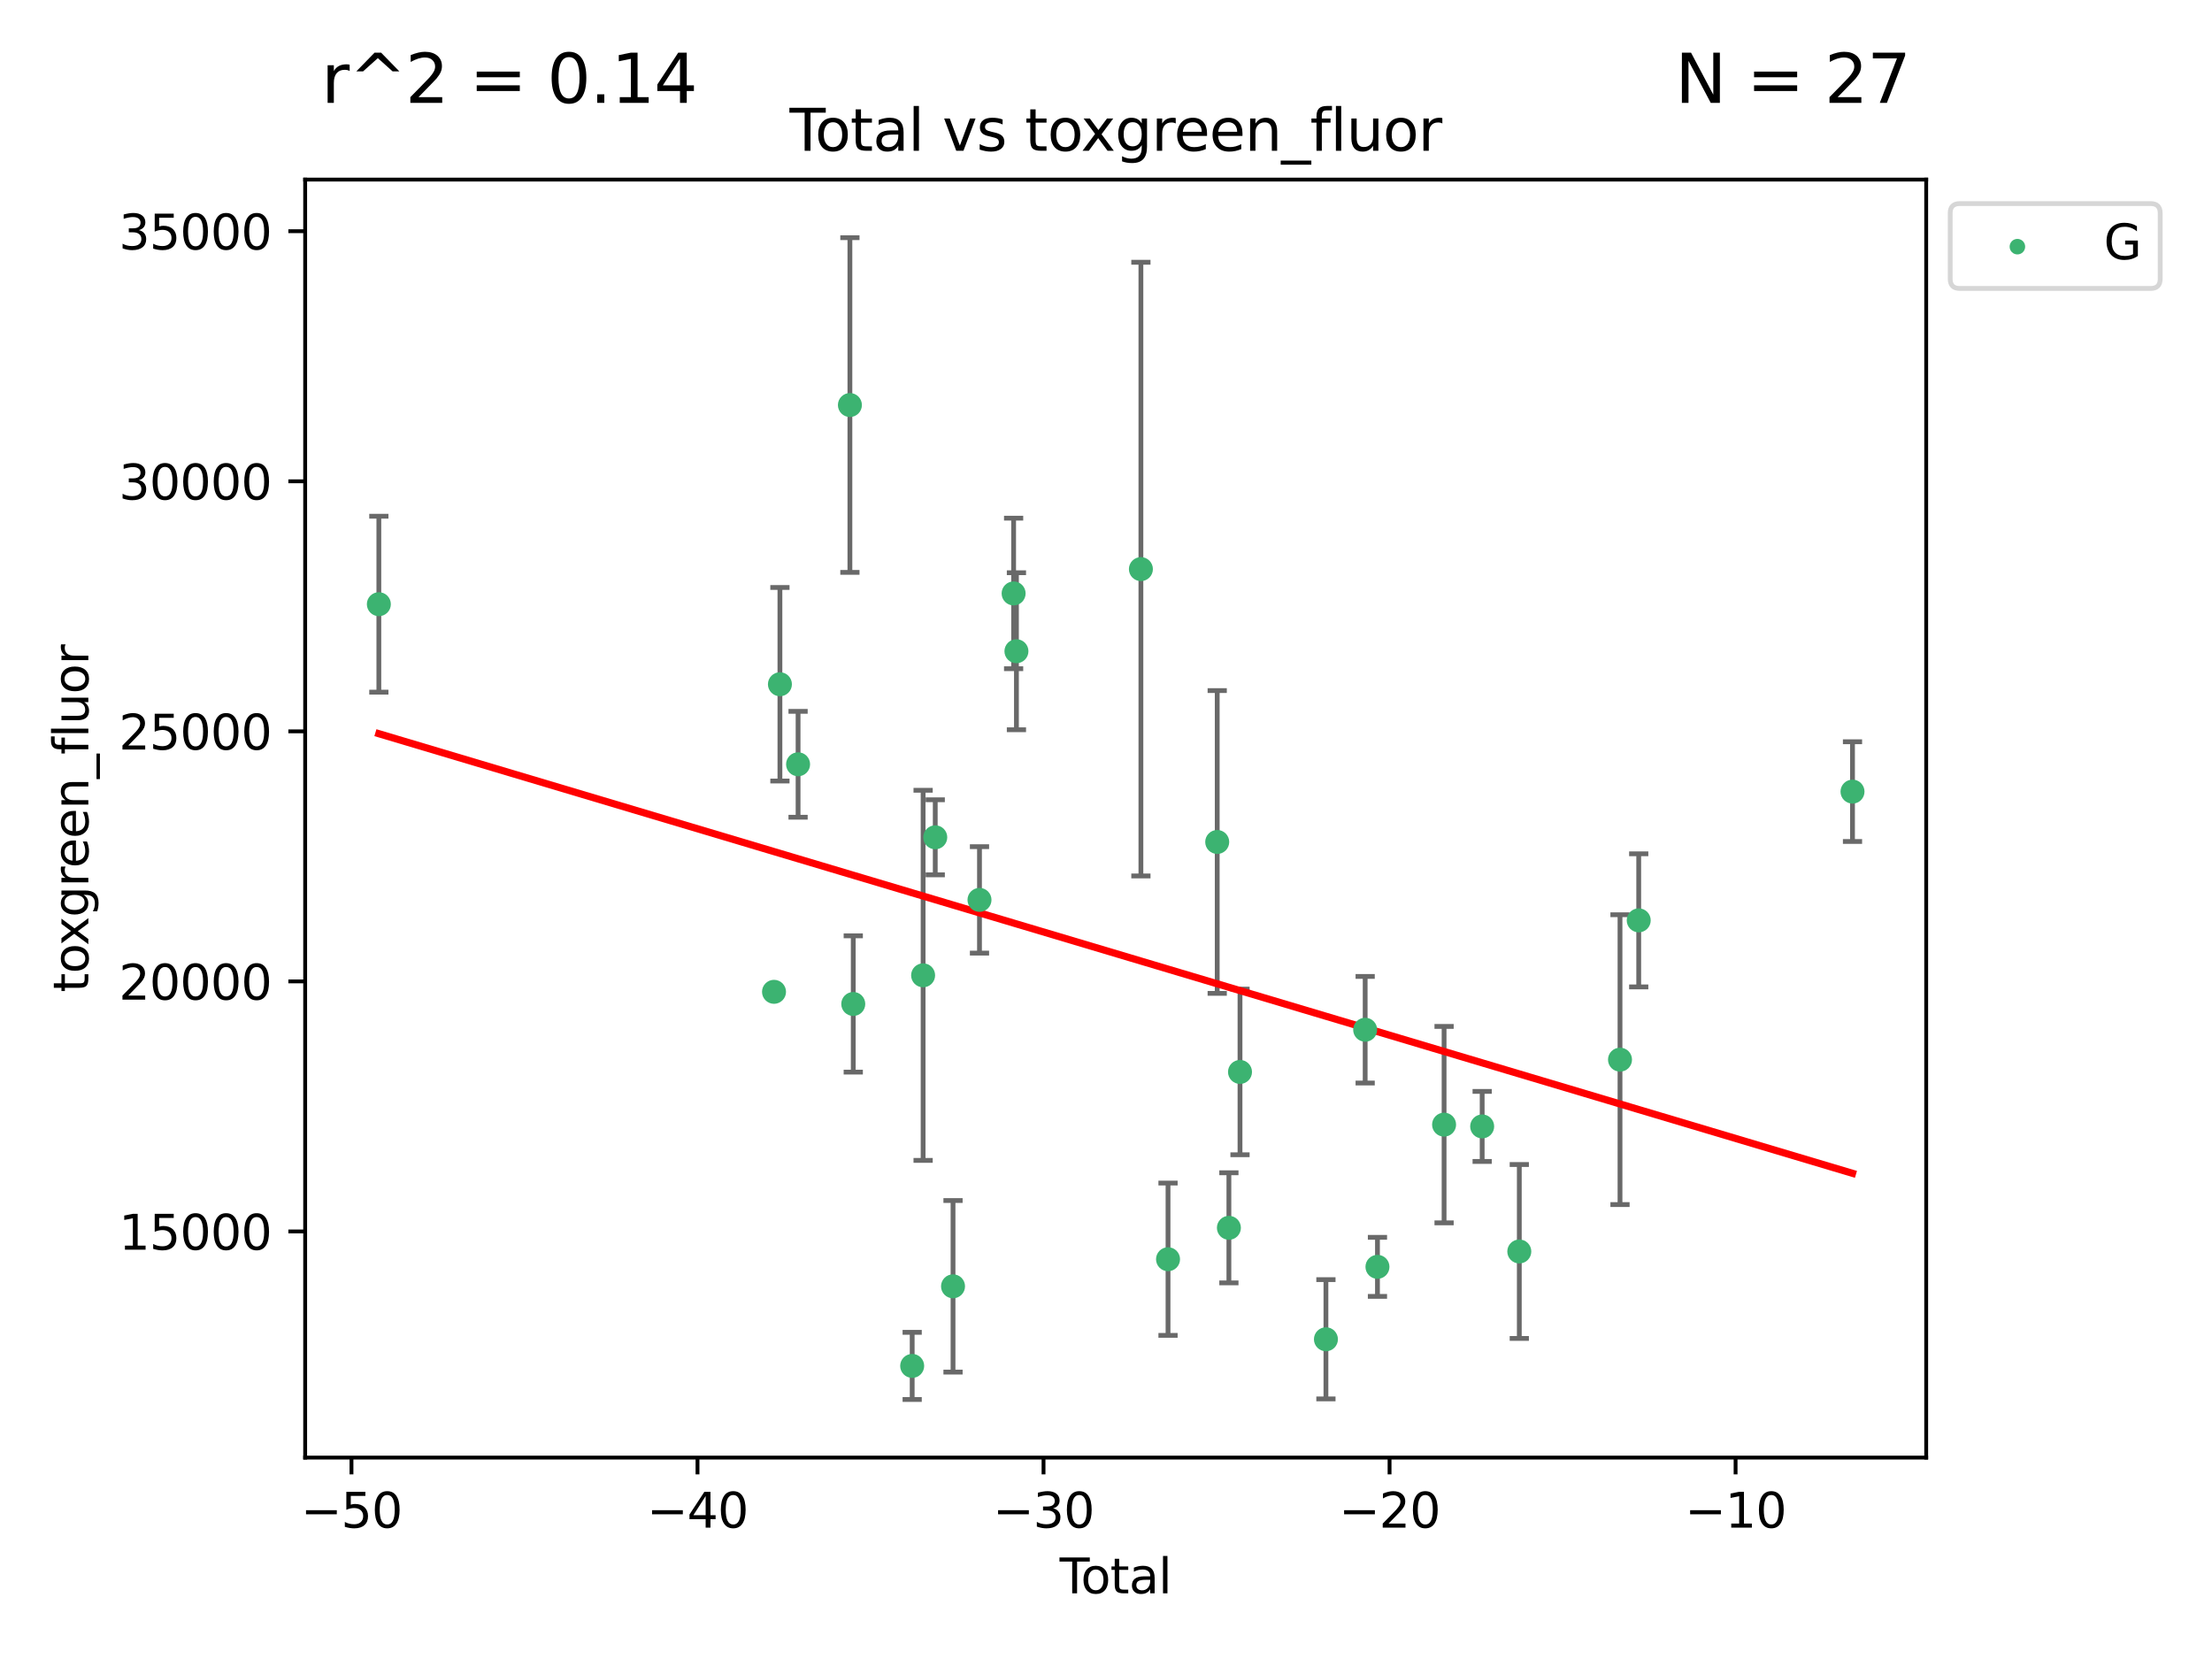 <?xml version="1.0" encoding="utf-8" standalone="no"?>
<!DOCTYPE svg PUBLIC "-//W3C//DTD SVG 1.1//EN"
  "http://www.w3.org/Graphics/SVG/1.1/DTD/svg11.dtd">
<svg xmlns:xlink="http://www.w3.org/1999/xlink" width="460.8pt" height="345.6pt" viewBox="0 0 460.8 345.6" xmlns="http://www.w3.org/2000/svg" version="1.1">
 <defs>
  <style type="text/css">*{stroke-linejoin: round; stroke-linecap: butt}</style>
 </defs>
 <g id="figure_1">
  <g id="patch_1">
   <path d="M 0 345.6 
L 460.8 345.6 
L 460.8 0 
L 0 0 
z
" style="fill: #ffffff"/>
  </g>
  <g id="axes_1">
   <g id="patch_2">
    <path d="M 63.571 303.64 
L 401.26 303.64 
L 401.26 37.411 
L 63.571 37.411 
z
" style="fill: #ffffff"/>
   </g>
   <g id="PathCollection_1">
    <defs>
     <path id="m6fe4bfe355" d="M 0 1.118 
C 0.297 1.118 0.581 1 0.791 0.791 
C 1 0.581 1.118 0.297 1.118 0 
C 1.118 -0.297 1 -0.581 0.791 -0.791 
C 0.581 -1 0.297 -1.118 0 -1.118 
C -0.297 -1.118 -0.581 -1 -0.791 -0.791 
C -1 -0.581 -1.118 -0.297 -1.118 0 
C -1.118 0.297 -1 0.581 -0.791 0.791 
C -0.581 1 -0.297 1.118 0 1.118 
z
" style="stroke: #3cb371"/>
    </defs>
    <g clip-path="url(#pf493ec36e4)">
     <use xlink:href="#m6fe4bfe355" x="78.921" y="125.865" style="fill: #3cb371; stroke: #3cb371"/>
     <use xlink:href="#m6fe4bfe355" x="161.243" y="206.614" style="fill: #3cb371; stroke: #3cb371"/>
     <use xlink:href="#m6fe4bfe355" x="162.472" y="142.541" style="fill: #3cb371; stroke: #3cb371"/>
     <use xlink:href="#m6fe4bfe355" x="166.255" y="159.214" style="fill: #3cb371; stroke: #3cb371"/>
     <use xlink:href="#m6fe4bfe355" x="177.051" y="84.377" style="fill: #3cb371; stroke: #3cb371"/>
     <use xlink:href="#m6fe4bfe355" x="177.75" y="209.146" style="fill: #3cb371; stroke: #3cb371"/>
     <use xlink:href="#m6fe4bfe355" x="190.024" y="284.544" style="fill: #3cb371; stroke: #3cb371"/>
     <use xlink:href="#m6fe4bfe355" x="192.301" y="203.178" style="fill: #3cb371; stroke: #3cb371"/>
     <use xlink:href="#m6fe4bfe355" x="194.83" y="174.426" style="fill: #3cb371; stroke: #3cb371"/>
     <use xlink:href="#m6fe4bfe355" x="198.533" y="267.962" style="fill: #3cb371; stroke: #3cb371"/>
     <use xlink:href="#m6fe4bfe355" x="204.046" y="187.463" style="fill: #3cb371; stroke: #3cb371"/>
     <use xlink:href="#m6fe4bfe355" x="211.155" y="123.622" style="fill: #3cb371; stroke: #3cb371"/>
     <use xlink:href="#m6fe4bfe355" x="211.742" y="135.663" style="fill: #3cb371; stroke: #3cb371"/>
     <use xlink:href="#m6fe4bfe355" x="237.671" y="118.555" style="fill: #3cb371; stroke: #3cb371"/>
     <use xlink:href="#m6fe4bfe355" x="243.322" y="262.32" style="fill: #3cb371; stroke: #3cb371"/>
     <use xlink:href="#m6fe4bfe355" x="253.568" y="175.398" style="fill: #3cb371; stroke: #3cb371"/>
     <use xlink:href="#m6fe4bfe355" x="256.002" y="255.777" style="fill: #3cb371; stroke: #3cb371"/>
     <use xlink:href="#m6fe4bfe355" x="258.316" y="223.306" style="fill: #3cb371; stroke: #3cb371"/>
     <use xlink:href="#m6fe4bfe355" x="276.215" y="278.993" style="fill: #3cb371; stroke: #3cb371"/>
     <use xlink:href="#m6fe4bfe355" x="284.389" y="214.513" style="fill: #3cb371; stroke: #3cb371"/>
     <use xlink:href="#m6fe4bfe355" x="286.95" y="263.906" style="fill: #3cb371; stroke: #3cb371"/>
     <use xlink:href="#m6fe4bfe355" x="300.829" y="234.283" style="fill: #3cb371; stroke: #3cb371"/>
     <use xlink:href="#m6fe4bfe355" x="308.762" y="234.654" style="fill: #3cb371; stroke: #3cb371"/>
     <use xlink:href="#m6fe4bfe355" x="316.498" y="260.706" style="fill: #3cb371; stroke: #3cb371"/>
     <use xlink:href="#m6fe4bfe355" x="337.477" y="220.745" style="fill: #3cb371; stroke: #3cb371"/>
     <use xlink:href="#m6fe4bfe355" x="341.376" y="191.727" style="fill: #3cb371; stroke: #3cb371"/>
     <use xlink:href="#m6fe4bfe355" x="385.911" y="164.908" style="fill: #3cb371; stroke: #3cb371"/>
    </g>
   </g>
   <g id="matplotlib.axis_1">
    <g id="xtick_1">
     <g id="line2d_1">
      <defs>
       <path id="mb4d1e8efe1" d="M 0 0 
L 0 3.5 
" style="stroke: #000000; stroke-width: 0.8"/>
      </defs>
      <g>
       <use xlink:href="#mb4d1e8efe1" x="73.218" y="303.64" style="stroke: #000000; stroke-width: 0.8"/>
      </g>
     </g>
     <g id="text_1">
      <!-- −50 -->
      <g transform="translate(62.666 318.238)scale(0.1 -0.1)">
       <defs>
        <path id="DejaVuSans-2212" d="M 678 2272 
L 4684 2272 
L 4684 1741 
L 678 1741 
L 678 2272 
z
" transform="scale(0.016)"/>
        <path id="DejaVuSans-35" d="M 691 4666 
L 3169 4666 
L 3169 4134 
L 1269 4134 
L 1269 2991 
Q 1406 3038 1543 3061 
Q 1681 3084 1819 3084 
Q 2600 3084 3056 2656 
Q 3513 2228 3513 1497 
Q 3513 744 3044 326 
Q 2575 -91 1722 -91 
Q 1428 -91 1123 -41 
Q 819 9 494 109 
L 494 744 
Q 775 591 1075 516 
Q 1375 441 1709 441 
Q 2250 441 2565 725 
Q 2881 1009 2881 1497 
Q 2881 1984 2565 2268 
Q 2250 2553 1709 2553 
Q 1456 2553 1204 2497 
Q 953 2441 691 2322 
L 691 4666 
z
" transform="scale(0.016)"/>
        <path id="DejaVuSans-30" d="M 2034 4250 
Q 1547 4250 1301 3770 
Q 1056 3291 1056 2328 
Q 1056 1369 1301 889 
Q 1547 409 2034 409 
Q 2525 409 2770 889 
Q 3016 1369 3016 2328 
Q 3016 3291 2770 3770 
Q 2525 4250 2034 4250 
z
M 2034 4750 
Q 2819 4750 3233 4129 
Q 3647 3509 3647 2328 
Q 3647 1150 3233 529 
Q 2819 -91 2034 -91 
Q 1250 -91 836 529 
Q 422 1150 422 2328 
Q 422 3509 836 4129 
Q 1250 4750 2034 4750 
z
" transform="scale(0.016)"/>
       </defs>
       <use xlink:href="#DejaVuSans-2212"/>
       <use xlink:href="#DejaVuSans-35" x="83.789"/>
       <use xlink:href="#DejaVuSans-30" x="147.412"/>
      </g>
     </g>
    </g>
    <g id="xtick_2">
     <g id="line2d_2">
      <g>
       <use xlink:href="#mb4d1e8efe1" x="145.302" y="303.64" style="stroke: #000000; stroke-width: 0.8"/>
      </g>
     </g>
     <g id="text_2">
      <!-- −40 -->
      <g transform="translate(134.75 318.238)scale(0.1 -0.1)">
       <defs>
        <path id="DejaVuSans-34" d="M 2419 4116 
L 825 1625 
L 2419 1625 
L 2419 4116 
z
M 2253 4666 
L 3047 4666 
L 3047 1625 
L 3713 1625 
L 3713 1100 
L 3047 1100 
L 3047 0 
L 2419 0 
L 2419 1100 
L 313 1100 
L 313 1709 
L 2253 4666 
z
" transform="scale(0.016)"/>
       </defs>
       <use xlink:href="#DejaVuSans-2212"/>
       <use xlink:href="#DejaVuSans-34" x="83.789"/>
       <use xlink:href="#DejaVuSans-30" x="147.412"/>
      </g>
     </g>
    </g>
    <g id="xtick_3">
     <g id="line2d_3">
      <g>
       <use xlink:href="#mb4d1e8efe1" x="217.386" y="303.64" style="stroke: #000000; stroke-width: 0.8"/>
      </g>
     </g>
     <g id="text_3">
      <!-- −30 -->
      <g transform="translate(206.834 318.238)scale(0.1 -0.1)">
       <defs>
        <path id="DejaVuSans-33" d="M 2597 2516 
Q 3050 2419 3304 2112 
Q 3559 1806 3559 1356 
Q 3559 666 3084 287 
Q 2609 -91 1734 -91 
Q 1441 -91 1130 -33 
Q 819 25 488 141 
L 488 750 
Q 750 597 1062 519 
Q 1375 441 1716 441 
Q 2309 441 2620 675 
Q 2931 909 2931 1356 
Q 2931 1769 2642 2001 
Q 2353 2234 1838 2234 
L 1294 2234 
L 1294 2753 
L 1863 2753 
Q 2328 2753 2575 2939 
Q 2822 3125 2822 3475 
Q 2822 3834 2567 4026 
Q 2313 4219 1838 4219 
Q 1578 4219 1281 4162 
Q 984 4106 628 3988 
L 628 4550 
Q 988 4650 1302 4700 
Q 1616 4750 1894 4750 
Q 2613 4750 3031 4423 
Q 3450 4097 3450 3541 
Q 3450 3153 3228 2886 
Q 3006 2619 2597 2516 
z
" transform="scale(0.016)"/>
       </defs>
       <use xlink:href="#DejaVuSans-2212"/>
       <use xlink:href="#DejaVuSans-33" x="83.789"/>
       <use xlink:href="#DejaVuSans-30" x="147.412"/>
      </g>
     </g>
    </g>
    <g id="xtick_4">
     <g id="line2d_4">
      <g>
       <use xlink:href="#mb4d1e8efe1" x="289.47" y="303.64" style="stroke: #000000; stroke-width: 0.8"/>
      </g>
     </g>
     <g id="text_4">
      <!-- −20 -->
      <g transform="translate(278.917 318.238)scale(0.1 -0.1)">
       <defs>
        <path id="DejaVuSans-32" d="M 1228 531 
L 3431 531 
L 3431 0 
L 469 0 
L 469 531 
Q 828 903 1448 1529 
Q 2069 2156 2228 2338 
Q 2531 2678 2651 2914 
Q 2772 3150 2772 3378 
Q 2772 3750 2511 3984 
Q 2250 4219 1831 4219 
Q 1534 4219 1204 4116 
Q 875 4013 500 3803 
L 500 4441 
Q 881 4594 1212 4672 
Q 1544 4750 1819 4750 
Q 2544 4750 2975 4387 
Q 3406 4025 3406 3419 
Q 3406 3131 3298 2873 
Q 3191 2616 2906 2266 
Q 2828 2175 2409 1742 
Q 1991 1309 1228 531 
z
" transform="scale(0.016)"/>
       </defs>
       <use xlink:href="#DejaVuSans-2212"/>
       <use xlink:href="#DejaVuSans-32" x="83.789"/>
       <use xlink:href="#DejaVuSans-30" x="147.412"/>
      </g>
     </g>
    </g>
    <g id="xtick_5">
     <g id="line2d_5">
      <g>
       <use xlink:href="#mb4d1e8efe1" x="361.554" y="303.64" style="stroke: #000000; stroke-width: 0.8"/>
      </g>
     </g>
     <g id="text_5">
      <!-- −10 -->
      <g transform="translate(351.001 318.238)scale(0.1 -0.1)">
       <defs>
        <path id="DejaVuSans-31" d="M 794 531 
L 1825 531 
L 1825 4091 
L 703 3866 
L 703 4441 
L 1819 4666 
L 2450 4666 
L 2450 531 
L 3481 531 
L 3481 0 
L 794 0 
L 794 531 
z
" transform="scale(0.016)"/>
       </defs>
       <use xlink:href="#DejaVuSans-2212"/>
       <use xlink:href="#DejaVuSans-31" x="83.789"/>
       <use xlink:href="#DejaVuSans-30" x="147.412"/>
      </g>
     </g>
    </g>
    <g id="text_6">
     <!-- Total -->
     <g transform="translate(220.739 331.917)scale(0.1 -0.1)">
      <defs>
       <path id="DejaVuSans-54" d="M -19 4666 
L 3928 4666 
L 3928 4134 
L 2272 4134 
L 2272 0 
L 1638 0 
L 1638 4134 
L -19 4134 
L -19 4666 
z
" transform="scale(0.016)"/>
       <path id="DejaVuSans-6f" d="M 1959 3097 
Q 1497 3097 1228 2736 
Q 959 2375 959 1747 
Q 959 1119 1226 758 
Q 1494 397 1959 397 
Q 2419 397 2687 759 
Q 2956 1122 2956 1747 
Q 2956 2369 2687 2733 
Q 2419 3097 1959 3097 
z
M 1959 3584 
Q 2709 3584 3137 3096 
Q 3566 2609 3566 1747 
Q 3566 888 3137 398 
Q 2709 -91 1959 -91 
Q 1206 -91 779 398 
Q 353 888 353 1747 
Q 353 2609 779 3096 
Q 1206 3584 1959 3584 
z
" transform="scale(0.016)"/>
       <path id="DejaVuSans-74" d="M 1172 4494 
L 1172 3500 
L 2356 3500 
L 2356 3053 
L 1172 3053 
L 1172 1153 
Q 1172 725 1289 603 
Q 1406 481 1766 481 
L 2356 481 
L 2356 0 
L 1766 0 
Q 1100 0 847 248 
Q 594 497 594 1153 
L 594 3053 
L 172 3053 
L 172 3500 
L 594 3500 
L 594 4494 
L 1172 4494 
z
" transform="scale(0.016)"/>
       <path id="DejaVuSans-61" d="M 2194 1759 
Q 1497 1759 1228 1600 
Q 959 1441 959 1056 
Q 959 750 1161 570 
Q 1363 391 1709 391 
Q 2188 391 2477 730 
Q 2766 1069 2766 1631 
L 2766 1759 
L 2194 1759 
z
M 3341 1997 
L 3341 0 
L 2766 0 
L 2766 531 
Q 2569 213 2275 61 
Q 1981 -91 1556 -91 
Q 1019 -91 701 211 
Q 384 513 384 1019 
Q 384 1609 779 1909 
Q 1175 2209 1959 2209 
L 2766 2209 
L 2766 2266 
Q 2766 2663 2505 2880 
Q 2244 3097 1772 3097 
Q 1472 3097 1187 3025 
Q 903 2953 641 2809 
L 641 3341 
Q 956 3463 1253 3523 
Q 1550 3584 1831 3584 
Q 2591 3584 2966 3190 
Q 3341 2797 3341 1997 
z
" transform="scale(0.016)"/>
       <path id="DejaVuSans-6c" d="M 603 4863 
L 1178 4863 
L 1178 0 
L 603 0 
L 603 4863 
z
" transform="scale(0.016)"/>
      </defs>
      <use xlink:href="#DejaVuSans-54"/>
      <use xlink:href="#DejaVuSans-6f" x="44.084"/>
      <use xlink:href="#DejaVuSans-74" x="105.266"/>
      <use xlink:href="#DejaVuSans-61" x="144.475"/>
      <use xlink:href="#DejaVuSans-6c" x="205.754"/>
     </g>
    </g>
   </g>
   <g id="matplotlib.axis_2">
    <g id="ytick_1">
     <g id="line2d_6">
      <defs>
       <path id="ma916cde702" d="M 0 0 
L -3.5 0 
" style="stroke: #000000; stroke-width: 0.8"/>
      </defs>
      <g>
       <use xlink:href="#ma916cde702" x="63.571" y="256.533" style="stroke: #000000; stroke-width: 0.8"/>
      </g>
     </g>
     <g id="text_7">
      <!-- 15000 -->
      <g transform="translate(24.759 260.332)scale(0.1 -0.1)">
       <use xlink:href="#DejaVuSans-31"/>
       <use xlink:href="#DejaVuSans-35" x="63.623"/>
       <use xlink:href="#DejaVuSans-30" x="127.246"/>
       <use xlink:href="#DejaVuSans-30" x="190.869"/>
       <use xlink:href="#DejaVuSans-30" x="254.492"/>
      </g>
     </g>
    </g>
    <g id="ytick_2">
     <g id="line2d_7">
      <g>
       <use xlink:href="#ma916cde702" x="63.571" y="204.442" style="stroke: #000000; stroke-width: 0.8"/>
      </g>
     </g>
     <g id="text_8">
      <!-- 20000 -->
      <g transform="translate(24.759 208.241)scale(0.1 -0.1)">
       <use xlink:href="#DejaVuSans-32"/>
       <use xlink:href="#DejaVuSans-30" x="63.623"/>
       <use xlink:href="#DejaVuSans-30" x="127.246"/>
       <use xlink:href="#DejaVuSans-30" x="190.869"/>
       <use xlink:href="#DejaVuSans-30" x="254.492"/>
      </g>
     </g>
    </g>
    <g id="ytick_3">
     <g id="line2d_8">
      <g>
       <use xlink:href="#ma916cde702" x="63.571" y="152.35" style="stroke: #000000; stroke-width: 0.8"/>
      </g>
     </g>
     <g id="text_9">
      <!-- 25000 -->
      <g transform="translate(24.759 156.149)scale(0.1 -0.1)">
       <use xlink:href="#DejaVuSans-32"/>
       <use xlink:href="#DejaVuSans-35" x="63.623"/>
       <use xlink:href="#DejaVuSans-30" x="127.246"/>
       <use xlink:href="#DejaVuSans-30" x="190.869"/>
       <use xlink:href="#DejaVuSans-30" x="254.492"/>
      </g>
     </g>
    </g>
    <g id="ytick_4">
     <g id="line2d_9">
      <g>
       <use xlink:href="#ma916cde702" x="63.571" y="100.259" style="stroke: #000000; stroke-width: 0.8"/>
      </g>
     </g>
     <g id="text_10">
      <!-- 30000 -->
      <g transform="translate(24.759 104.058)scale(0.1 -0.1)">
       <use xlink:href="#DejaVuSans-33"/>
       <use xlink:href="#DejaVuSans-30" x="63.623"/>
       <use xlink:href="#DejaVuSans-30" x="127.246"/>
       <use xlink:href="#DejaVuSans-30" x="190.869"/>
       <use xlink:href="#DejaVuSans-30" x="254.492"/>
      </g>
     </g>
    </g>
    <g id="ytick_5">
     <g id="line2d_10">
      <g>
       <use xlink:href="#ma916cde702" x="63.571" y="48.167" style="stroke: #000000; stroke-width: 0.8"/>
      </g>
     </g>
     <g id="text_11">
      <!-- 35000 -->
      <g transform="translate(24.759 51.967)scale(0.1 -0.1)">
       <use xlink:href="#DejaVuSans-33"/>
       <use xlink:href="#DejaVuSans-35" x="63.623"/>
       <use xlink:href="#DejaVuSans-30" x="127.246"/>
       <use xlink:href="#DejaVuSans-30" x="190.869"/>
       <use xlink:href="#DejaVuSans-30" x="254.492"/>
      </g>
     </g>
    </g>
    <g id="text_12">
     <!-- toxgreen_fluor -->
     <g transform="translate(18.401 206.72)rotate(-90)scale(0.1 -0.1)">
      <defs>
       <path id="DejaVuSans-78" d="M 3513 3500 
L 2247 1797 
L 3578 0 
L 2900 0 
L 1881 1375 
L 863 0 
L 184 0 
L 1544 1831 
L 300 3500 
L 978 3500 
L 1906 2253 
L 2834 3500 
L 3513 3500 
z
" transform="scale(0.016)"/>
       <path id="DejaVuSans-67" d="M 2906 1791 
Q 2906 2416 2648 2759 
Q 2391 3103 1925 3103 
Q 1463 3103 1205 2759 
Q 947 2416 947 1791 
Q 947 1169 1205 825 
Q 1463 481 1925 481 
Q 2391 481 2648 825 
Q 2906 1169 2906 1791 
z
M 3481 434 
Q 3481 -459 3084 -895 
Q 2688 -1331 1869 -1331 
Q 1566 -1331 1297 -1286 
Q 1028 -1241 775 -1147 
L 775 -588 
Q 1028 -725 1275 -790 
Q 1522 -856 1778 -856 
Q 2344 -856 2625 -561 
Q 2906 -266 2906 331 
L 2906 616 
Q 2728 306 2450 153 
Q 2172 0 1784 0 
Q 1141 0 747 490 
Q 353 981 353 1791 
Q 353 2603 747 3093 
Q 1141 3584 1784 3584 
Q 2172 3584 2450 3431 
Q 2728 3278 2906 2969 
L 2906 3500 
L 3481 3500 
L 3481 434 
z
" transform="scale(0.016)"/>
       <path id="DejaVuSans-72" d="M 2631 2963 
Q 2534 3019 2420 3045 
Q 2306 3072 2169 3072 
Q 1681 3072 1420 2755 
Q 1159 2438 1159 1844 
L 1159 0 
L 581 0 
L 581 3500 
L 1159 3500 
L 1159 2956 
Q 1341 3275 1631 3429 
Q 1922 3584 2338 3584 
Q 2397 3584 2469 3576 
Q 2541 3569 2628 3553 
L 2631 2963 
z
" transform="scale(0.016)"/>
       <path id="DejaVuSans-65" d="M 3597 1894 
L 3597 1613 
L 953 1613 
Q 991 1019 1311 708 
Q 1631 397 2203 397 
Q 2534 397 2845 478 
Q 3156 559 3463 722 
L 3463 178 
Q 3153 47 2828 -22 
Q 2503 -91 2169 -91 
Q 1331 -91 842 396 
Q 353 884 353 1716 
Q 353 2575 817 3079 
Q 1281 3584 2069 3584 
Q 2775 3584 3186 3129 
Q 3597 2675 3597 1894 
z
M 3022 2063 
Q 3016 2534 2758 2815 
Q 2500 3097 2075 3097 
Q 1594 3097 1305 2825 
Q 1016 2553 972 2059 
L 3022 2063 
z
" transform="scale(0.016)"/>
       <path id="DejaVuSans-6e" d="M 3513 2113 
L 3513 0 
L 2938 0 
L 2938 2094 
Q 2938 2591 2744 2837 
Q 2550 3084 2163 3084 
Q 1697 3084 1428 2787 
Q 1159 2491 1159 1978 
L 1159 0 
L 581 0 
L 581 3500 
L 1159 3500 
L 1159 2956 
Q 1366 3272 1645 3428 
Q 1925 3584 2291 3584 
Q 2894 3584 3203 3211 
Q 3513 2838 3513 2113 
z
" transform="scale(0.016)"/>
       <path id="DejaVuSans-5f" d="M 3263 -1063 
L 3263 -1509 
L -63 -1509 
L -63 -1063 
L 3263 -1063 
z
" transform="scale(0.016)"/>
       <path id="DejaVuSans-66" d="M 2375 4863 
L 2375 4384 
L 1825 4384 
Q 1516 4384 1395 4259 
Q 1275 4134 1275 3809 
L 1275 3500 
L 2222 3500 
L 2222 3053 
L 1275 3053 
L 1275 0 
L 697 0 
L 697 3053 
L 147 3053 
L 147 3500 
L 697 3500 
L 697 3744 
Q 697 4328 969 4595 
Q 1241 4863 1831 4863 
L 2375 4863 
z
" transform="scale(0.016)"/>
       <path id="DejaVuSans-75" d="M 544 1381 
L 544 3500 
L 1119 3500 
L 1119 1403 
Q 1119 906 1312 657 
Q 1506 409 1894 409 
Q 2359 409 2629 706 
Q 2900 1003 2900 1516 
L 2900 3500 
L 3475 3500 
L 3475 0 
L 2900 0 
L 2900 538 
Q 2691 219 2414 64 
Q 2138 -91 1772 -91 
Q 1169 -91 856 284 
Q 544 659 544 1381 
z
M 1991 3584 
L 1991 3584 
z
" transform="scale(0.016)"/>
      </defs>
      <use xlink:href="#DejaVuSans-74"/>
      <use xlink:href="#DejaVuSans-6f" x="39.209"/>
      <use xlink:href="#DejaVuSans-78" x="97.266"/>
      <use xlink:href="#DejaVuSans-67" x="156.445"/>
      <use xlink:href="#DejaVuSans-72" x="219.922"/>
      <use xlink:href="#DejaVuSans-65" x="258.785"/>
      <use xlink:href="#DejaVuSans-65" x="320.309"/>
      <use xlink:href="#DejaVuSans-6e" x="381.832"/>
      <use xlink:href="#DejaVuSans-5f" x="445.211"/>
      <use xlink:href="#DejaVuSans-66" x="495.211"/>
      <use xlink:href="#DejaVuSans-6c" x="530.416"/>
      <use xlink:href="#DejaVuSans-75" x="558.199"/>
      <use xlink:href="#DejaVuSans-6f" x="621.578"/>
      <use xlink:href="#DejaVuSans-72" x="682.76"/>
     </g>
    </g>
   </g>
   <g id="LineCollection_1">
    <path d="M 78.921 144.188 
L 78.921 107.542 
" clip-path="url(#pf493ec36e4)" style="fill: none; stroke: #696969"/>
    <path d="M 161.243 207.326 
L 161.243 205.903 
" clip-path="url(#pf493ec36e4)" style="fill: none; stroke: #696969"/>
    <path d="M 162.472 162.696 
L 162.472 122.386 
" clip-path="url(#pf493ec36e4)" style="fill: none; stroke: #696969"/>
    <path d="M 166.255 170.243 
L 166.255 148.185 
" clip-path="url(#pf493ec36e4)" style="fill: none; stroke: #696969"/>
    <path d="M 177.051 119.241 
L 177.051 49.513 
" clip-path="url(#pf493ec36e4)" style="fill: none; stroke: #696969"/>
    <path d="M 177.75 223.342 
L 177.75 194.951 
" clip-path="url(#pf493ec36e4)" style="fill: none; stroke: #696969"/>
    <path d="M 190.024 291.539 
L 190.024 277.55 
" clip-path="url(#pf493ec36e4)" style="fill: none; stroke: #696969"/>
    <path d="M 192.301 241.728 
L 192.301 164.627 
" clip-path="url(#pf493ec36e4)" style="fill: none; stroke: #696969"/>
    <path d="M 194.83 182.244 
L 194.83 166.609 
" clip-path="url(#pf493ec36e4)" style="fill: none; stroke: #696969"/>
    <path d="M 198.533 285.83 
L 198.533 250.095 
" clip-path="url(#pf493ec36e4)" style="fill: none; stroke: #696969"/>
    <path d="M 204.046 198.549 
L 204.046 176.378 
" clip-path="url(#pf493ec36e4)" style="fill: none; stroke: #696969"/>
    <path d="M 211.155 139.305 
L 211.155 107.94 
" clip-path="url(#pf493ec36e4)" style="fill: none; stroke: #696969"/>
    <path d="M 211.742 152.019 
L 211.742 119.307 
" clip-path="url(#pf493ec36e4)" style="fill: none; stroke: #696969"/>
    <path d="M 237.671 182.478 
L 237.671 54.631 
" clip-path="url(#pf493ec36e4)" style="fill: none; stroke: #696969"/>
    <path d="M 243.322 278.186 
L 243.322 246.454 
" clip-path="url(#pf493ec36e4)" style="fill: none; stroke: #696969"/>
    <path d="M 253.568 206.933 
L 253.568 143.863 
" clip-path="url(#pf493ec36e4)" style="fill: none; stroke: #696969"/>
    <path d="M 256.002 267.247 
L 256.002 244.308 
" clip-path="url(#pf493ec36e4)" style="fill: none; stroke: #696969"/>
    <path d="M 258.316 240.557 
L 258.316 206.055 
" clip-path="url(#pf493ec36e4)" style="fill: none; stroke: #696969"/>
    <path d="M 276.215 291.418 
L 276.215 266.567 
" clip-path="url(#pf493ec36e4)" style="fill: none; stroke: #696969"/>
    <path d="M 284.389 225.615 
L 284.389 203.411 
" clip-path="url(#pf493ec36e4)" style="fill: none; stroke: #696969"/>
    <path d="M 286.95 270.057 
L 286.95 257.756 
" clip-path="url(#pf493ec36e4)" style="fill: none; stroke: #696969"/>
    <path d="M 300.829 254.743 
L 300.829 213.822 
" clip-path="url(#pf493ec36e4)" style="fill: none; stroke: #696969"/>
    <path d="M 308.762 241.952 
L 308.762 227.357 
" clip-path="url(#pf493ec36e4)" style="fill: none; stroke: #696969"/>
    <path d="M 316.498 278.824 
L 316.498 242.588 
" clip-path="url(#pf493ec36e4)" style="fill: none; stroke: #696969"/>
    <path d="M 337.477 250.932 
L 337.477 190.557 
" clip-path="url(#pf493ec36e4)" style="fill: none; stroke: #696969"/>
    <path d="M 341.376 205.591 
L 341.376 177.864 
" clip-path="url(#pf493ec36e4)" style="fill: none; stroke: #696969"/>
    <path d="M 385.911 175.294 
L 385.911 154.521 
" clip-path="url(#pf493ec36e4)" style="fill: none; stroke: #696969"/>
   </g>
   <g id="line2d_11">
    <defs>
     <path id="m1ab10df2b5" d="M 2 0 
L -2 -0 
" style="stroke: #696969"/>
    </defs>
    <g clip-path="url(#pf493ec36e4)">
     <use xlink:href="#m1ab10df2b5" x="78.921" y="144.188" style="fill: #696969; stroke: #696969"/>
     <use xlink:href="#m1ab10df2b5" x="161.243" y="207.326" style="fill: #696969; stroke: #696969"/>
     <use xlink:href="#m1ab10df2b5" x="162.472" y="162.696" style="fill: #696969; stroke: #696969"/>
     <use xlink:href="#m1ab10df2b5" x="166.255" y="170.243" style="fill: #696969; stroke: #696969"/>
     <use xlink:href="#m1ab10df2b5" x="177.051" y="119.241" style="fill: #696969; stroke: #696969"/>
     <use xlink:href="#m1ab10df2b5" x="177.75" y="223.342" style="fill: #696969; stroke: #696969"/>
     <use xlink:href="#m1ab10df2b5" x="190.024" y="291.539" style="fill: #696969; stroke: #696969"/>
     <use xlink:href="#m1ab10df2b5" x="192.301" y="241.728" style="fill: #696969; stroke: #696969"/>
     <use xlink:href="#m1ab10df2b5" x="194.83" y="182.244" style="fill: #696969; stroke: #696969"/>
     <use xlink:href="#m1ab10df2b5" x="198.533" y="285.83" style="fill: #696969; stroke: #696969"/>
     <use xlink:href="#m1ab10df2b5" x="204.046" y="198.549" style="fill: #696969; stroke: #696969"/>
     <use xlink:href="#m1ab10df2b5" x="211.155" y="139.305" style="fill: #696969; stroke: #696969"/>
     <use xlink:href="#m1ab10df2b5" x="211.742" y="152.019" style="fill: #696969; stroke: #696969"/>
     <use xlink:href="#m1ab10df2b5" x="237.671" y="182.478" style="fill: #696969; stroke: #696969"/>
     <use xlink:href="#m1ab10df2b5" x="243.322" y="278.186" style="fill: #696969; stroke: #696969"/>
     <use xlink:href="#m1ab10df2b5" x="253.568" y="206.933" style="fill: #696969; stroke: #696969"/>
     <use xlink:href="#m1ab10df2b5" x="256.002" y="267.247" style="fill: #696969; stroke: #696969"/>
     <use xlink:href="#m1ab10df2b5" x="258.316" y="240.557" style="fill: #696969; stroke: #696969"/>
     <use xlink:href="#m1ab10df2b5" x="276.215" y="291.418" style="fill: #696969; stroke: #696969"/>
     <use xlink:href="#m1ab10df2b5" x="284.389" y="225.615" style="fill: #696969; stroke: #696969"/>
     <use xlink:href="#m1ab10df2b5" x="286.95" y="270.057" style="fill: #696969; stroke: #696969"/>
     <use xlink:href="#m1ab10df2b5" x="300.829" y="254.743" style="fill: #696969; stroke: #696969"/>
     <use xlink:href="#m1ab10df2b5" x="308.762" y="241.952" style="fill: #696969; stroke: #696969"/>
     <use xlink:href="#m1ab10df2b5" x="316.498" y="278.824" style="fill: #696969; stroke: #696969"/>
     <use xlink:href="#m1ab10df2b5" x="337.477" y="250.932" style="fill: #696969; stroke: #696969"/>
     <use xlink:href="#m1ab10df2b5" x="341.376" y="205.591" style="fill: #696969; stroke: #696969"/>
     <use xlink:href="#m1ab10df2b5" x="385.911" y="175.294" style="fill: #696969; stroke: #696969"/>
    </g>
   </g>
   <g id="line2d_12">
    <g clip-path="url(#pf493ec36e4)">
     <use xlink:href="#m1ab10df2b5" x="78.921" y="107.542" style="fill: #696969; stroke: #696969"/>
     <use xlink:href="#m1ab10df2b5" x="161.243" y="205.903" style="fill: #696969; stroke: #696969"/>
     <use xlink:href="#m1ab10df2b5" x="162.472" y="122.386" style="fill: #696969; stroke: #696969"/>
     <use xlink:href="#m1ab10df2b5" x="166.255" y="148.185" style="fill: #696969; stroke: #696969"/>
     <use xlink:href="#m1ab10df2b5" x="177.051" y="49.513" style="fill: #696969; stroke: #696969"/>
     <use xlink:href="#m1ab10df2b5" x="177.75" y="194.951" style="fill: #696969; stroke: #696969"/>
     <use xlink:href="#m1ab10df2b5" x="190.024" y="277.55" style="fill: #696969; stroke: #696969"/>
     <use xlink:href="#m1ab10df2b5" x="192.301" y="164.627" style="fill: #696969; stroke: #696969"/>
     <use xlink:href="#m1ab10df2b5" x="194.83" y="166.609" style="fill: #696969; stroke: #696969"/>
     <use xlink:href="#m1ab10df2b5" x="198.533" y="250.095" style="fill: #696969; stroke: #696969"/>
     <use xlink:href="#m1ab10df2b5" x="204.046" y="176.378" style="fill: #696969; stroke: #696969"/>
     <use xlink:href="#m1ab10df2b5" x="211.155" y="107.94" style="fill: #696969; stroke: #696969"/>
     <use xlink:href="#m1ab10df2b5" x="211.742" y="119.307" style="fill: #696969; stroke: #696969"/>
     <use xlink:href="#m1ab10df2b5" x="237.671" y="54.631" style="fill: #696969; stroke: #696969"/>
     <use xlink:href="#m1ab10df2b5" x="243.322" y="246.454" style="fill: #696969; stroke: #696969"/>
     <use xlink:href="#m1ab10df2b5" x="253.568" y="143.863" style="fill: #696969; stroke: #696969"/>
     <use xlink:href="#m1ab10df2b5" x="256.002" y="244.308" style="fill: #696969; stroke: #696969"/>
     <use xlink:href="#m1ab10df2b5" x="258.316" y="206.055" style="fill: #696969; stroke: #696969"/>
     <use xlink:href="#m1ab10df2b5" x="276.215" y="266.567" style="fill: #696969; stroke: #696969"/>
     <use xlink:href="#m1ab10df2b5" x="284.389" y="203.411" style="fill: #696969; stroke: #696969"/>
     <use xlink:href="#m1ab10df2b5" x="286.95" y="257.756" style="fill: #696969; stroke: #696969"/>
     <use xlink:href="#m1ab10df2b5" x="300.829" y="213.822" style="fill: #696969; stroke: #696969"/>
     <use xlink:href="#m1ab10df2b5" x="308.762" y="227.357" style="fill: #696969; stroke: #696969"/>
     <use xlink:href="#m1ab10df2b5" x="316.498" y="242.588" style="fill: #696969; stroke: #696969"/>
     <use xlink:href="#m1ab10df2b5" x="337.477" y="190.557" style="fill: #696969; stroke: #696969"/>
     <use xlink:href="#m1ab10df2b5" x="341.376" y="177.864" style="fill: #696969; stroke: #696969"/>
     <use xlink:href="#m1ab10df2b5" x="385.911" y="154.521" style="fill: #696969; stroke: #696969"/>
    </g>
   </g>
   <g id="line2d_13">
    <path d="M 78.921 152.843 
L 161.243 177.402 
L 162.472 177.768 
L 166.255 178.897 
L 177.051 182.118 
L 177.75 182.326 
L 190.024 185.988 
L 192.301 186.667 
L 194.83 187.422 
L 198.533 188.526 
L 204.046 190.171 
L 211.155 192.292 
L 211.742 192.467 
L 237.671 200.202 
L 243.322 201.888 
L 253.568 204.944 
L 256.002 205.671 
L 258.316 206.361 
L 276.215 211.701 
L 284.389 214.139 
L 286.95 214.903 
L 300.829 219.044 
L 308.762 221.41 
L 316.498 223.718 
L 337.477 229.976 
L 341.376 231.14 
L 385.911 244.425 
" clip-path="url(#pf493ec36e4)" style="fill: none; stroke: #ff0000; stroke-width: 1.5; stroke-linecap: square"/>
   </g>
   <g id="line2d_14">
    <defs>
     <path id="m0f2ba6a6cf" d="M 0 2 
C 0.53 2 1.039 1.789 1.414 1.414 
C 1.789 1.039 2 0.53 2 0 
C 2 -0.53 1.789 -1.039 1.414 -1.414 
C 1.039 -1.789 0.53 -2 0 -2 
C -0.53 -2 -1.039 -1.789 -1.414 -1.414 
C -1.789 -1.039 -2 -0.53 -2 0 
C -2 0.53 -1.789 1.039 -1.414 1.414 
C -1.039 1.789 -0.53 2 0 2 
z
" style="stroke: #3cb371"/>
    </defs>
    <g clip-path="url(#pf493ec36e4)">
     <use xlink:href="#m0f2ba6a6cf" x="78.921" y="125.865" style="fill: #3cb371; stroke: #3cb371"/>
     <use xlink:href="#m0f2ba6a6cf" x="161.243" y="206.614" style="fill: #3cb371; stroke: #3cb371"/>
     <use xlink:href="#m0f2ba6a6cf" x="162.472" y="142.541" style="fill: #3cb371; stroke: #3cb371"/>
     <use xlink:href="#m0f2ba6a6cf" x="166.255" y="159.214" style="fill: #3cb371; stroke: #3cb371"/>
     <use xlink:href="#m0f2ba6a6cf" x="177.051" y="84.377" style="fill: #3cb371; stroke: #3cb371"/>
     <use xlink:href="#m0f2ba6a6cf" x="177.75" y="209.146" style="fill: #3cb371; stroke: #3cb371"/>
     <use xlink:href="#m0f2ba6a6cf" x="190.024" y="284.544" style="fill: #3cb371; stroke: #3cb371"/>
     <use xlink:href="#m0f2ba6a6cf" x="192.301" y="203.178" style="fill: #3cb371; stroke: #3cb371"/>
     <use xlink:href="#m0f2ba6a6cf" x="194.83" y="174.426" style="fill: #3cb371; stroke: #3cb371"/>
     <use xlink:href="#m0f2ba6a6cf" x="198.533" y="267.962" style="fill: #3cb371; stroke: #3cb371"/>
     <use xlink:href="#m0f2ba6a6cf" x="204.046" y="187.463" style="fill: #3cb371; stroke: #3cb371"/>
     <use xlink:href="#m0f2ba6a6cf" x="211.155" y="123.622" style="fill: #3cb371; stroke: #3cb371"/>
     <use xlink:href="#m0f2ba6a6cf" x="211.742" y="135.663" style="fill: #3cb371; stroke: #3cb371"/>
     <use xlink:href="#m0f2ba6a6cf" x="237.671" y="118.555" style="fill: #3cb371; stroke: #3cb371"/>
     <use xlink:href="#m0f2ba6a6cf" x="243.322" y="262.32" style="fill: #3cb371; stroke: #3cb371"/>
     <use xlink:href="#m0f2ba6a6cf" x="253.568" y="175.398" style="fill: #3cb371; stroke: #3cb371"/>
     <use xlink:href="#m0f2ba6a6cf" x="256.002" y="255.777" style="fill: #3cb371; stroke: #3cb371"/>
     <use xlink:href="#m0f2ba6a6cf" x="258.316" y="223.306" style="fill: #3cb371; stroke: #3cb371"/>
     <use xlink:href="#m0f2ba6a6cf" x="276.215" y="278.993" style="fill: #3cb371; stroke: #3cb371"/>
     <use xlink:href="#m0f2ba6a6cf" x="284.389" y="214.513" style="fill: #3cb371; stroke: #3cb371"/>
     <use xlink:href="#m0f2ba6a6cf" x="286.95" y="263.906" style="fill: #3cb371; stroke: #3cb371"/>
     <use xlink:href="#m0f2ba6a6cf" x="300.829" y="234.283" style="fill: #3cb371; stroke: #3cb371"/>
     <use xlink:href="#m0f2ba6a6cf" x="308.762" y="234.654" style="fill: #3cb371; stroke: #3cb371"/>
     <use xlink:href="#m0f2ba6a6cf" x="316.498" y="260.706" style="fill: #3cb371; stroke: #3cb371"/>
     <use xlink:href="#m0f2ba6a6cf" x="337.477" y="220.745" style="fill: #3cb371; stroke: #3cb371"/>
     <use xlink:href="#m0f2ba6a6cf" x="341.376" y="191.727" style="fill: #3cb371; stroke: #3cb371"/>
     <use xlink:href="#m0f2ba6a6cf" x="385.911" y="164.908" style="fill: #3cb371; stroke: #3cb371"/>
    </g>
   </g>
   <g id="patch_3">
    <path d="M 63.571 303.64 
L 63.571 37.411 
" style="fill: none; stroke: #000000; stroke-width: 0.8; stroke-linejoin: miter; stroke-linecap: square"/>
   </g>
   <g id="patch_4">
    <path d="M 401.26 303.64 
L 401.26 37.411 
" style="fill: none; stroke: #000000; stroke-width: 0.8; stroke-linejoin: miter; stroke-linecap: square"/>
   </g>
   <g id="patch_5">
    <path d="M 63.571 303.64 
L 401.26 303.64 
" style="fill: none; stroke: #000000; stroke-width: 0.8; stroke-linejoin: miter; stroke-linecap: square"/>
   </g>
   <g id="patch_6">
    <path d="M 63.571 37.411 
L 401.26 37.411 
" style="fill: none; stroke: #000000; stroke-width: 0.8; stroke-linejoin: miter; stroke-linecap: square"/>
   </g>
   <g id="text_13">
    <!-- N = 27 -->
    <g transform="translate(348.964 21.426)scale(0.14 -0.14)">
     <defs>
      <path id="DejaVuSans-4e" d="M 628 4666 
L 1478 4666 
L 3547 763 
L 3547 4666 
L 4159 4666 
L 4159 0 
L 3309 0 
L 1241 3903 
L 1241 0 
L 628 0 
L 628 4666 
z
" transform="scale(0.016)"/>
      <path id="DejaVuSans-20" transform="scale(0.016)"/>
      <path id="DejaVuSans-3d" d="M 678 2906 
L 4684 2906 
L 4684 2381 
L 678 2381 
L 678 2906 
z
M 678 1631 
L 4684 1631 
L 4684 1100 
L 678 1100 
L 678 1631 
z
" transform="scale(0.016)"/>
      <path id="DejaVuSans-37" d="M 525 4666 
L 3525 4666 
L 3525 4397 
L 1831 0 
L 1172 0 
L 2766 4134 
L 525 4134 
L 525 4666 
z
" transform="scale(0.016)"/>
     </defs>
     <use xlink:href="#DejaVuSans-4e"/>
     <use xlink:href="#DejaVuSans-20" x="74.805"/>
     <use xlink:href="#DejaVuSans-3d" x="106.592"/>
     <use xlink:href="#DejaVuSans-20" x="190.381"/>
     <use xlink:href="#DejaVuSans-32" x="222.168"/>
     <use xlink:href="#DejaVuSans-37" x="285.791"/>
    </g>
   </g>
   <g id="text_14">
    <!-- r^2 = 0.14 -->
    <g transform="translate(66.948 21.426)scale(0.14 -0.14)">
     <defs>
      <path id="DejaVuSans-5e" d="M 2988 4666 
L 4684 2925 
L 4056 2925 
L 2681 4159 
L 1306 2925 
L 678 2925 
L 2375 4666 
L 2988 4666 
z
" transform="scale(0.016)"/>
      <path id="DejaVuSans-2e" d="M 684 794 
L 1344 794 
L 1344 0 
L 684 0 
L 684 794 
z
" transform="scale(0.016)"/>
     </defs>
     <use xlink:href="#DejaVuSans-72"/>
     <use xlink:href="#DejaVuSans-5e" x="41.113"/>
     <use xlink:href="#DejaVuSans-32" x="124.902"/>
     <use xlink:href="#DejaVuSans-20" x="188.525"/>
     <use xlink:href="#DejaVuSans-3d" x="220.312"/>
     <use xlink:href="#DejaVuSans-20" x="304.102"/>
     <use xlink:href="#DejaVuSans-30" x="335.889"/>
     <use xlink:href="#DejaVuSans-2e" x="399.512"/>
     <use xlink:href="#DejaVuSans-31" x="431.299"/>
     <use xlink:href="#DejaVuSans-34" x="494.922"/>
    </g>
   </g>
   <g id="text_15">
    <!-- Total vs toxgreen_fluor -->
    <g transform="translate(164.48 31.411)scale(0.12 -0.12)">
     <defs>
      <path id="DejaVuSans-76" d="M 191 3500 
L 800 3500 
L 1894 563 
L 2988 3500 
L 3597 3500 
L 2284 0 
L 1503 0 
L 191 3500 
z
" transform="scale(0.016)"/>
      <path id="DejaVuSans-73" d="M 2834 3397 
L 2834 2853 
Q 2591 2978 2328 3040 
Q 2066 3103 1784 3103 
Q 1356 3103 1142 2972 
Q 928 2841 928 2578 
Q 928 2378 1081 2264 
Q 1234 2150 1697 2047 
L 1894 2003 
Q 2506 1872 2764 1633 
Q 3022 1394 3022 966 
Q 3022 478 2636 193 
Q 2250 -91 1575 -91 
Q 1294 -91 989 -36 
Q 684 19 347 128 
L 347 722 
Q 666 556 975 473 
Q 1284 391 1588 391 
Q 1994 391 2212 530 
Q 2431 669 2431 922 
Q 2431 1156 2273 1281 
Q 2116 1406 1581 1522 
L 1381 1569 
Q 847 1681 609 1914 
Q 372 2147 372 2553 
Q 372 3047 722 3315 
Q 1072 3584 1716 3584 
Q 2034 3584 2315 3537 
Q 2597 3491 2834 3397 
z
" transform="scale(0.016)"/>
     </defs>
     <use xlink:href="#DejaVuSans-54"/>
     <use xlink:href="#DejaVuSans-6f" x="44.084"/>
     <use xlink:href="#DejaVuSans-74" x="105.266"/>
     <use xlink:href="#DejaVuSans-61" x="144.475"/>
     <use xlink:href="#DejaVuSans-6c" x="205.754"/>
     <use xlink:href="#DejaVuSans-20" x="233.537"/>
     <use xlink:href="#DejaVuSans-76" x="265.324"/>
     <use xlink:href="#DejaVuSans-73" x="324.504"/>
     <use xlink:href="#DejaVuSans-20" x="376.604"/>
     <use xlink:href="#DejaVuSans-74" x="408.391"/>
     <use xlink:href="#DejaVuSans-6f" x="447.6"/>
     <use xlink:href="#DejaVuSans-78" x="505.656"/>
     <use xlink:href="#DejaVuSans-67" x="564.836"/>
     <use xlink:href="#DejaVuSans-72" x="628.312"/>
     <use xlink:href="#DejaVuSans-65" x="667.176"/>
     <use xlink:href="#DejaVuSans-65" x="728.699"/>
     <use xlink:href="#DejaVuSans-6e" x="790.223"/>
     <use xlink:href="#DejaVuSans-5f" x="853.602"/>
     <use xlink:href="#DejaVuSans-66" x="903.602"/>
     <use xlink:href="#DejaVuSans-6c" x="938.807"/>
     <use xlink:href="#DejaVuSans-75" x="966.59"/>
     <use xlink:href="#DejaVuSans-6f" x="1029.969"/>
     <use xlink:href="#DejaVuSans-72" x="1091.15"/>
    </g>
   </g>
   <g id="legend_1">
    <g id="patch_7">
     <path d="M 408.26 60.089 
L 448.008 60.089 
Q 450.008 60.089 450.008 58.089 
L 450.008 44.411 
Q 450.008 42.411 448.008 42.411 
L 408.26 42.411 
Q 406.26 42.411 406.26 44.411 
L 406.26 58.089 
Q 406.26 60.089 408.26 60.089 
z
" style="fill: #ffffff; opacity: 0.8; stroke: #cccccc; stroke-linejoin: miter"/>
    </g>
    <g id="PathCollection_2">
     <g>
      <use xlink:href="#m6fe4bfe355" x="420.26" y="51.385" style="fill: #3cb371; stroke: #3cb371"/>
     </g>
    </g>
    <g id="text_16">
     <!-- G -->
     <g transform="translate(438.26 54.01)scale(0.1 -0.1)">
      <defs>
       <path id="DejaVuSans-47" d="M 3809 666 
L 3809 1919 
L 2778 1919 
L 2778 2438 
L 4434 2438 
L 4434 434 
Q 4069 175 3628 42 
Q 3188 -91 2688 -91 
Q 1594 -91 976 548 
Q 359 1188 359 2328 
Q 359 3472 976 4111 
Q 1594 4750 2688 4750 
Q 3144 4750 3555 4637 
Q 3966 4525 4313 4306 
L 4313 3634 
Q 3963 3931 3569 4081 
Q 3175 4231 2741 4231 
Q 1884 4231 1454 3753 
Q 1025 3275 1025 2328 
Q 1025 1384 1454 906 
Q 1884 428 2741 428 
Q 3075 428 3337 486 
Q 3600 544 3809 666 
z
" transform="scale(0.016)"/>
      </defs>
      <use xlink:href="#DejaVuSans-47"/>
     </g>
    </g>
   </g>
  </g>
 </g>
 <defs>
  <clipPath id="pf493ec36e4">
   <rect x="63.571" y="37.411" width="337.689" height="266.229"/>
  </clipPath>
 </defs>
</svg>
